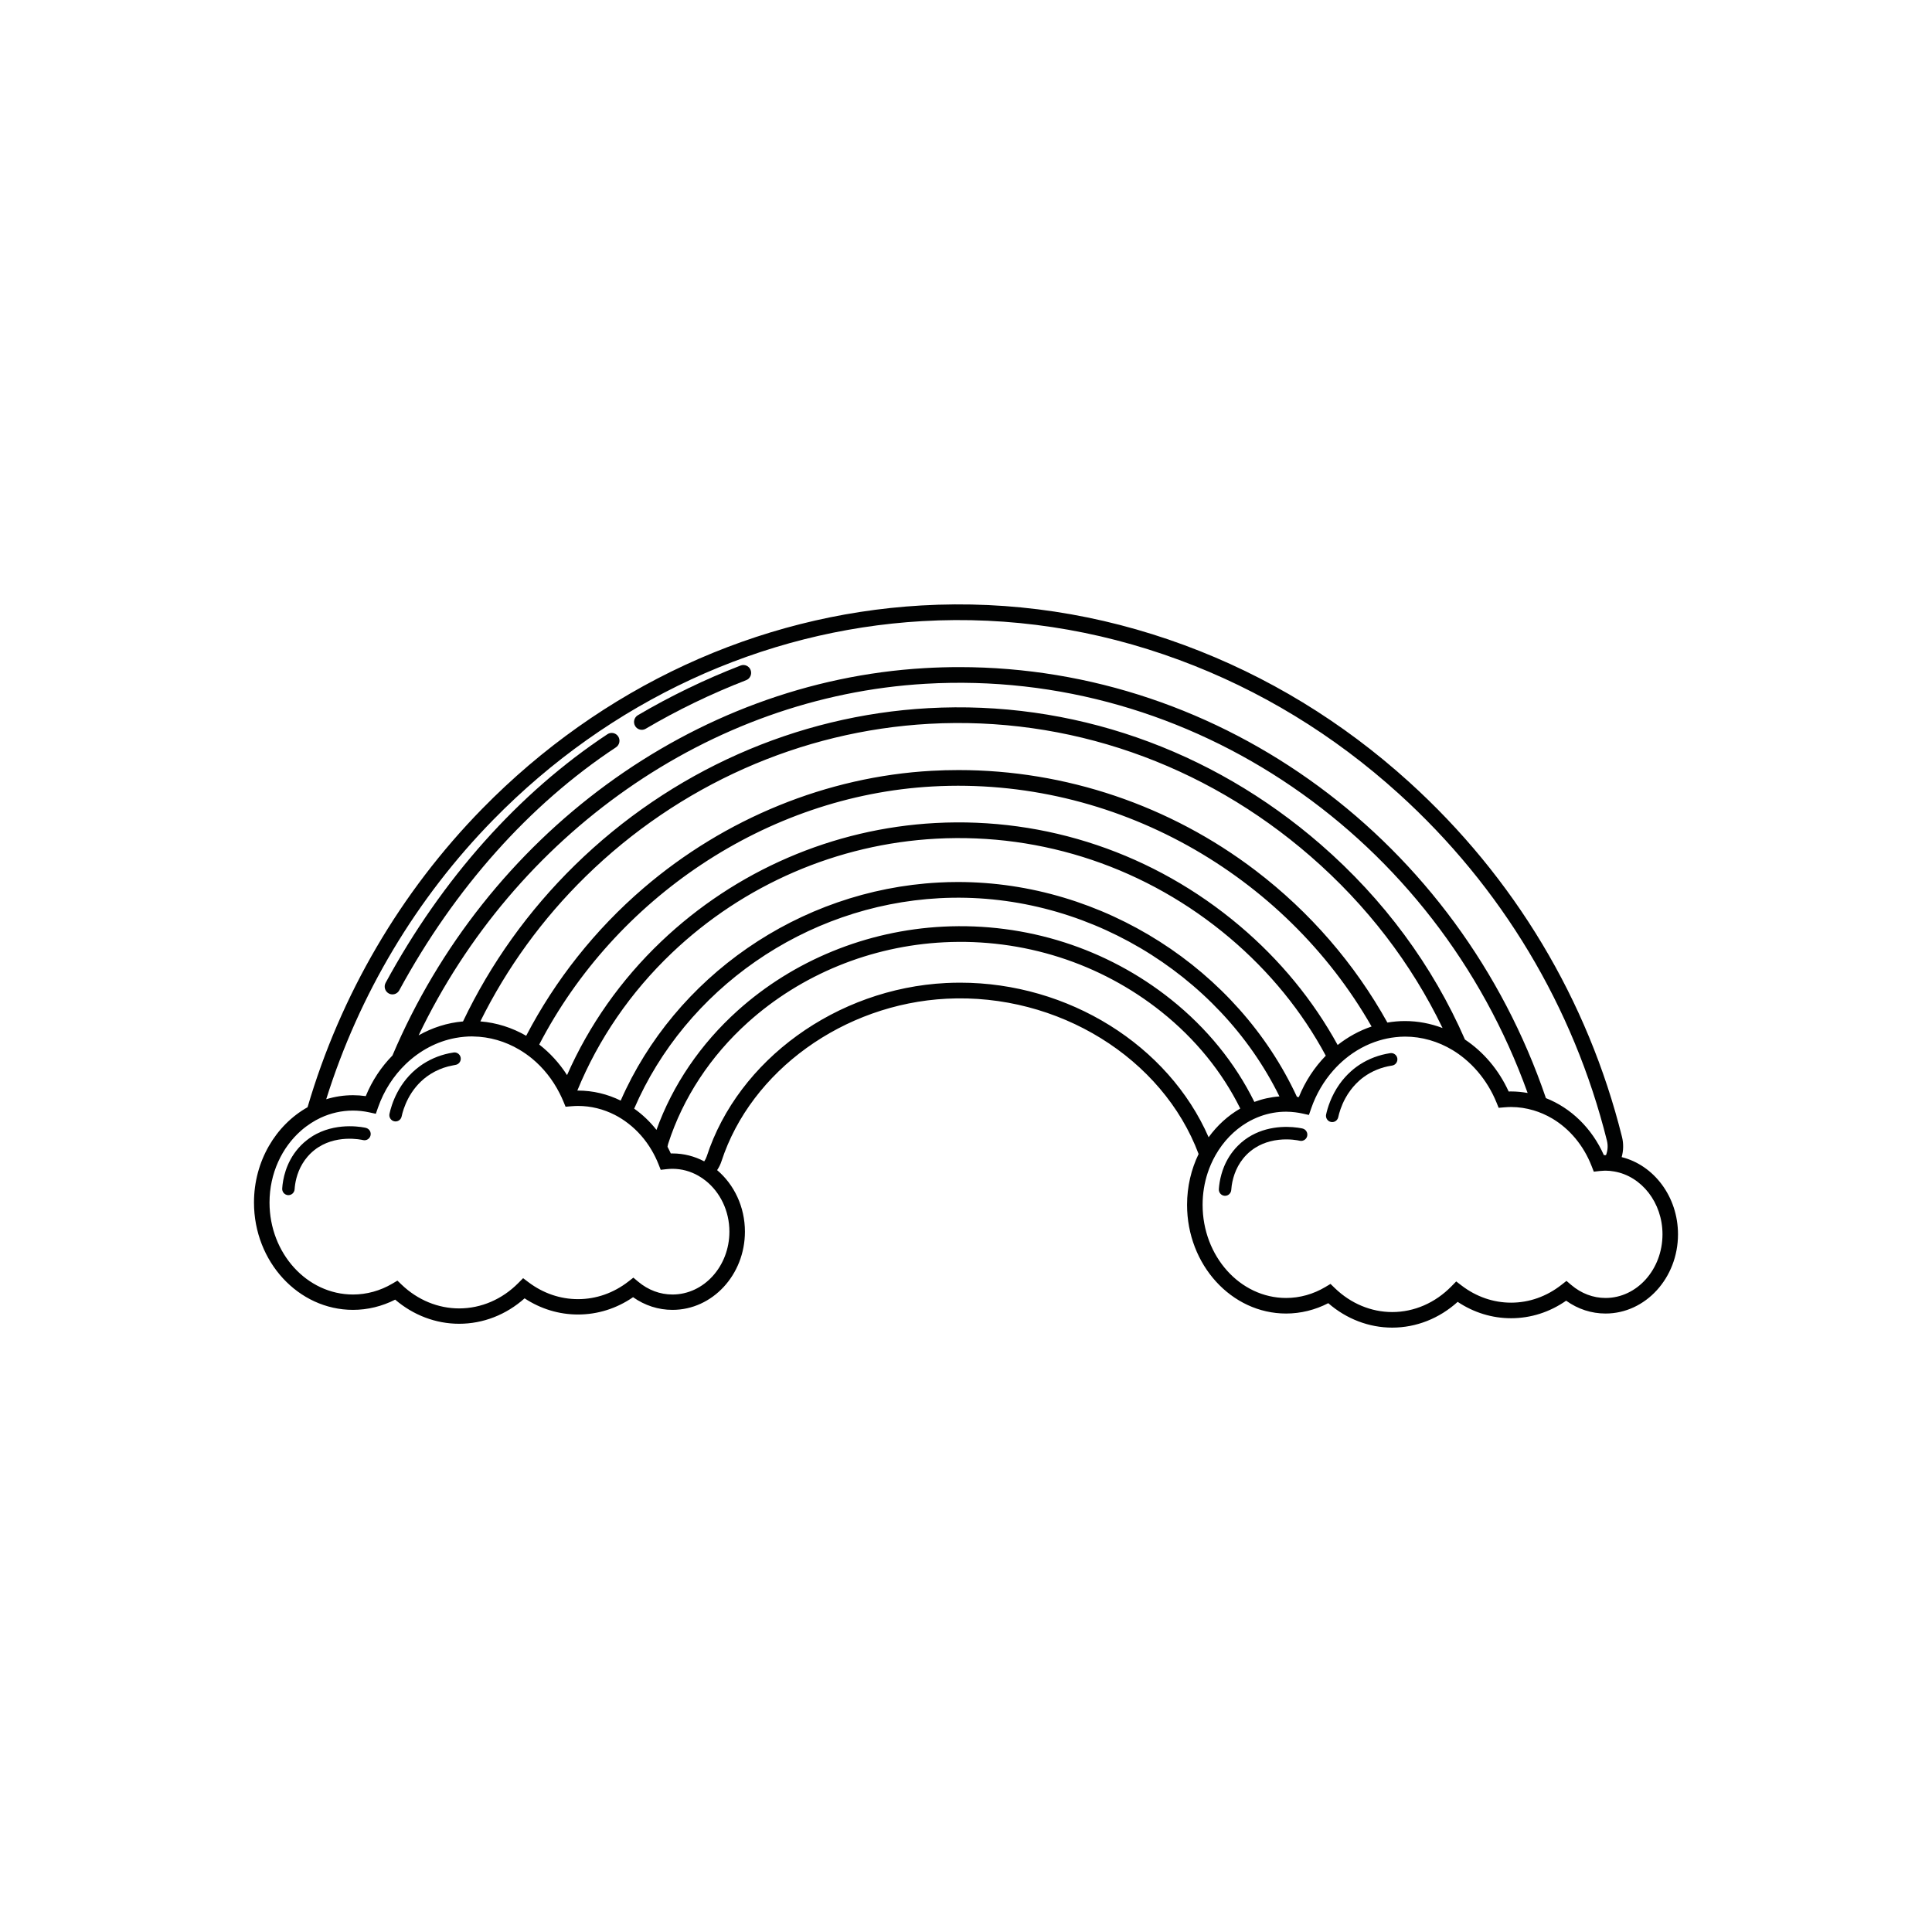 <?xml version="1.0" encoding="utf-8"?>
<!-- Generator: Adobe Illustrator 25.2.1, SVG Export Plug-In . SVG Version: 6.00 Build 0)  -->
<svg version="1.1" id="Слой_2" xmlns="http://www.w3.org/2000/svg" xmlns:xlink="http://www.w3.org/1999/xlink" x="0px" y="0px"
	 viewBox="0 0 714 714" style="enable-background:new 0 0 714 714;" xml:space="preserve">
<style type="text/css">
	.st0{fill:#FAFAFA;}
	.st1{fill:#E6E6E6;}
	.st2{fill:#BFADD5;}
	.st3{fill:#AC9ACA;}
	.st4{fill:#9386B2;}
	.st5{fill:#F2F2F2;}
	.st6{fill:#FFDB0B;}
	.st7{fill:#978DB7;}
	.st8{fill:#C9BDD6;}
	.st9{fill:#C8BADC;}
	.st10{fill:#6EB52C;}
	.st11{fill:#2F358B;}
	.st12{fill:#FFEE00;}
	.st13{fill:#40519E;}
	.st14{fill:#282B74;}
	.st15{fill:#D8EDEC;}
	.st16{fill:#77BAE7;}
	.st17{fill:#0871B8;}
	.st18{fill:#005CA9;}
	.st19{fill:#48A5DC;}
	.st20{fill:#00B0EA;}
	.st21{fill:#006FB9;}
	.st22{fill:#1A1A1A;}
	.st23{fill:#1D1D1E;}
	.st24{fill:#47474B;}
	.st25{fill:#28292A;}
	.st26{fill:#FFD300;}
	.st27{fill:#754D24;}
	.st28{fill:#543616;}
	.st29{fill:#62401C;}
	.st30{fill:#EFEFEE;}
	.st31{fill:#F7A715;}
	.st32{fill:#47AE4C;}
	.st33{fill:#44A549;}
	.st34{fill:#F7F1F4;}
	.st35{fill:#F9B97F;}
	.st36{fill:#026838;}
	.st37{fill:#FFDA00;}
	.st38{fill:#333333;}
	.st39{fill:#EB5C88;}
	.st40{fill:#F9BB3E;}
	.st41{fill:#40BFE6;}
	.st42{fill:#A079B4;}
	.st43{fill:#9370A5;}
	.st44{fill:#010202;}
</style>
<g>
	<path class="st44" d="M599.316,427.63c0.673-2.415,0.739-4.989,0.108-7.513
		c-12.628-50.587-39.83-95.926-78.665-131.114
		c-24.571-22.265-52.495-39.274-82.994-50.554
		c-31.502-11.651-64.236-16.593-97.292-14.688
		c-60.612,3.502-118.236,30.179-162.257,75.119
		c-30.215,30.846-52.382,68.795-64.554,110.314
		c-11.748,6.609-19.798,19.911-19.798,35.221c0,21.871,16.417,39.665,36.597,39.665
		c5.385,0,10.73-1.302,15.583-3.78c6.726,5.766,15.041,8.918,23.635,8.918
		c8.87,0,17.373-3.32,24.193-9.399c5.951,3.916,12.725,5.975,19.732,5.975
		c7.263,0,14.255-2.205,20.354-6.397c4.349,3.071,9.342,4.685,14.566,4.685
		c14.763,0,26.775-12.967,26.775-28.904c0-9.223-4.027-17.444-10.277-22.74
		c0.672-0.994,1.222-2.087,1.608-3.271c10.91-33.438,45.138-58.144,83.236-60.082
		c41.163-2.083,79.801,21.916,93.098,57.393
		c-2.718,5.611-4.265,12.005-4.265,18.79c0,22.147,16.418,40.167,36.597,40.167
		c5.385,0,10.729-1.318,15.583-3.827c6.726,5.839,15.041,9.031,23.635,9.031
		c8.869,0,17.373-3.362,24.194-9.519c5.95,3.965,12.722,6.049,19.73,6.049
		c7.263,0,14.256-2.233,20.356-6.479c4.349,3.111,9.34,4.744,14.564,4.744
		c14.764,0,26.774-13.131,26.774-29.271
		C620.135,442.26,611.221,430.599,599.316,427.63z M593.361,479.685
		c-4.59,0-8.969-1.658-12.665-4.794l-1.785-1.516l-1.842,1.447
		c-5.488,4.315-11.931,6.597-18.629,6.597c-6.542,0-12.856-2.182-18.262-6.307
		l-2.014-1.538l-1.774,1.811c-6.002,6.128-13.771,9.504-21.875,9.504
		c-7.785,0-15.323-3.148-21.227-8.866l-1.579-1.53l-1.887,1.128
		c-4.447,2.659-9.47,4.064-14.525,4.064c-17.015,0-30.858-15.44-30.858-34.419
		c0-4.152,0.663-8.134,1.876-11.822c0.363-1.104,0.78-2.18,1.241-3.227
		c0.502-1.142,1.057-2.251,1.664-3.319c2.853-5.021,6.832-9.167,11.546-11.986
		c0.826-0.494,1.675-0.947,2.544-1.357c0.866-0.408,1.752-0.774,2.655-1.095
		c2.945-1.045,6.08-1.613,9.332-1.613l0.146,0.004
		c1.066,0.006,2.143,0.082,3.221,0.216c0.859,0.106,1.72,0.246,2.577,0.434
		l0.753,0.165l1.735,0.38l0.835-2.411c1.853-5.353,4.681-10.093,8.178-14.052
		c0.676-0.765,1.377-1.499,2.102-2.201c0.717-0.696,1.458-1.362,2.22-1.996
		c3.776-3.139,8.066-5.48,12.652-6.857c0.963-0.288,1.937-0.535,2.921-0.738
		c0.981-0.201,1.974-0.359,2.976-0.471c1.194-0.133,2.396-0.225,3.61-0.225
		c6.263,0,12.289,1.784,17.606,4.99c1.526,0.92,2.987,1.966,4.383,3.115
		c1.757,1.448,3.406,3.064,4.921,4.841c2.813,3.301,5.181,7.128,6.923,11.411
		l0.797,1.958l2.104-0.179c0.929-0.079,1.74-0.118,2.483-0.118
		c2.856,0,5.646,0.441,8.324,1.236c1.166,0.347,2.308,0.767,3.425,1.251
		c1.225,0.53,2.418,1.138,3.572,1.829c6.312,3.784,11.472,9.863,14.448,17.521
		l0.352,0.905l0.451,1.159l2.198-0.251c0.544-0.062,1.089-0.094,1.63-0.109
		c0.174-0.005,0.349-0.015,0.521-0.015c1.092,0,2.156,0.122,3.204,0.302
		c10.079,1.734,17.832,11.472,17.832,23.222
		C614.397,469.133,604.96,479.685,593.361,479.685z M248.525,478.404
		c-4.589,0-8.969-1.638-12.667-4.734l-1.786-1.497l-1.841,1.429
		c-5.488,4.263-11.931,6.516-18.627,6.516c-6.541,0-12.856-2.154-18.263-6.229
		l-2.015-1.519l-1.773,1.788c-6.001,6.053-13.77,9.385-21.874,9.385
		c-7.785,0-15.323-3.109-21.229-8.755l-1.579-1.511l-1.886,1.113
		c-4.444,2.627-9.467,4.015-14.523,4.015c-17.015,0-30.858-15.247-30.858-33.989
		c0-10.769,4.575-20.376,11.691-26.607c1.168-1.023,2.409-1.949,3.704-2.782
		c1.128-0.725,2.298-1.382,3.512-1.945c3.678-1.708,7.715-2.653,11.951-2.653
		c1.962,0,3.962,0.217,5.943,0.645l0.788,0.171l1.7,0.367l0.835-2.381
		c1.096-3.126,2.532-6.043,4.246-8.712c1.728-2.689,3.737-5.129,5.969-7.277
		c5.165-4.973,11.524-8.372,18.385-9.645c1.099-0.204,2.209-0.352,3.329-0.448
		c0.904-0.079,1.813-0.126,2.729-0.126c0.16,0,0.317,0.018,0.476,0.02
		c6.055,0.087,11.876,1.806,17.035,4.855c0.819,0.484,1.622,1.001,2.407,1.549
		c0.812,0.566,1.605,1.165,2.374,1.802c4.094,3.388,7.561,7.72,10.127,12.773
		c0.504,0.993,0.984,2.007,1.415,3.054l0.266,0.646l0.531,1.287l2.103-0.176
		l0.021-0.001c0.938-0.078,1.722-0.115,2.464-0.115
		c4.799,0,9.425,1.171,13.611,3.309c0.867,0.442,1.712,0.931,2.537,1.458
		c0.827,0.528,1.632,1.098,2.416,1.701c3.421,2.638,6.388,5.998,8.696,9.952
		c0.948,1.623,1.796,3.334,2.509,5.145l0.802,2.039l2.197-0.249l0.221-0.019
		c0.647-0.065,1.296-0.104,1.932-0.104c3.449,0,6.699,0.932,9.571,2.568
		c0.957,0.546,1.872,1.17,2.738,1.863c5.276,4.225,8.728,11.066,8.728,18.798
		C269.561,467.983,260.124,478.404,248.525,478.404z M435.792,243.893
		c29.811,11.025,57.109,27.654,81.136,49.425
		c37.981,34.416,64.585,78.752,76.933,128.217c0.453,1.817,0.314,3.677-0.343,5.361
		l-0.157-0.005c-0.206,0-0.414,0.003-0.622,0.008
		c-4.438-9.979-12.191-17.439-21.422-21.072
		C539.012,310.968,451.86,246.54,354.558,246.54c-4.235,0-8.503,0.123-12.773,0.37
		c-85.787,4.956-162.292,62.046-196.749,143.166
		c-4.115,4.192-7.514,9.256-9.865,15.012c-1.574-0.224-3.149-0.336-4.709-0.336
		c-3.432,0-6.75,0.525-9.902,1.487c12.163-38.807,33.308-74.259,61.737-103.281
		c43.021-43.919,99.312-69.99,158.504-73.409
		C373.069,227.686,405.03,232.516,435.792,243.893z M347.142,331.943
		c52.997-2.861,103.234,27.545,125.694,73.256
		c-3.223,0.236-6.329,0.933-9.271,2.028c-7.077-14.365-17.542-27.281-30.806-37.866
		c-23.69-18.908-53.588-28.458-84.22-26.91
		c-28.31,1.441-55.276,12.464-75.937,31.039
		c-13.701,12.318-24.017,27.499-29.991,44.079
		c-2.399-3.05-5.175-5.692-8.245-7.854
		C253.371,365.704,297.345,334.625,347.142,331.943z M354.021,325.961
		c-2.388,0-4.785,0.064-7.185,0.194c-51.716,2.785-97.435,34.953-117.451,80.59
		c-4.86-2.396-10.219-3.706-15.782-3.706l-0.25,0.004
		c7.793-18.996,19.667-36.334,34.968-50.898
		c26.526-25.248,61.208-40.233,97.658-42.196
		c39.474-2.132,77.983,10.888,108.46,36.636
		c14.784,12.49,26.757,27.235,35.522,43.56c-4.156,4.264-7.588,9.424-9.955,15.295
		c-0.234-0.033-0.469-0.047-0.703-0.076
		C457.491,358.219,407.634,325.961,354.021,325.961z M458.121,342.138
		c-31.592-26.692-71.544-40.176-112.445-37.979
		c-37.805,2.036-73.776,17.579-101.29,43.766
		c-14.947,14.227-26.731,31.017-34.823,49.392
		c-2.832-4.411-6.322-8.22-10.286-11.292
		c27.993-53.904,83.808-91.964,145.345-95.374
		c67.281-3.737,130.094,32.429,162.266,88.716c-4.507,1.508-8.732,3.842-12.537,6.829
		C485.304,369.707,473.107,354.798,458.121,342.138z M464.037,321.731
		c-31.673-24.131-70.319-37.142-109.794-37.142c-3.307,0-6.622,0.091-9.935,0.275
		c-38.567,2.137-76.381,17.53-106.475,43.345
		c-17.925,15.375-32.659,34.034-43.373,54.579
		c-5.178-2.987-10.934-4.835-16.943-5.314
		c9.767-19.729,22.867-37.842,38.945-53.584
		c34.457-33.738,79.524-53.764,126.902-56.389
		c51.312-2.841,101.364,14.546,140.976,48.971
		c20.784,18.064,37.246,39.565,48.776,63.451c-4.404-1.667-9.084-2.578-13.894-2.578
		c-2.193,0-4.36,0.197-6.49,0.561C500.701,356.265,484.167,337.068,464.037,321.731z
		 M488.083,312.079c-40.74-35.407-92.247-53.296-145.032-50.365
		c-48.759,2.701-95.133,23.304-130.583,58.014
		c-17.251,16.891-31.18,36.436-41.355,57.761
		c-5.803,0.49-11.364,2.293-16.403,5.14
		c35.419-73.942,107.259-125.302,187.402-129.931h0.001
		c98.44-5.717,188.487,56.782,222.448,151.227
		c-2.003-0.356-4.046-0.56-6.121-0.56c-0.29,0-0.586,0.004-0.892,0.014
		c-3.688-8.079-9.346-14.663-16.146-19.194
		C529.467,356.866,511.42,332.362,488.083,312.079z M261.182,427.351
		c-0.219,0.672-0.542,1.285-0.928,1.848c-3.544-1.873-7.524-2.928-11.729-2.928
		c-0.207,0-0.415,0.003-0.624,0.008c-0.379-0.843-0.787-1.664-1.214-2.47
		c0.061-0.398,0.142-0.796,0.268-1.188c5.44-16.871,15.628-32.362,29.463-44.801
		c19.687-17.7,45.402-28.205,72.41-29.579
		c29.204-1.485,57.772,7.63,80.373,25.667
		c12.555,10.021,22.46,22.218,29.16,35.767
		c-4.542,2.614-8.523,6.244-11.695,10.615
		c-14.869-34.014-51.827-57.129-91.841-57.129c-1.742,0-3.494,0.044-5.246,0.132
		C309.167,365.35,272.816,391.691,261.182,427.351z"/>
	<path class="st44" d="M135.46,416.902l-0.224-0.078
		c-0.475-0.113-9.735-2.243-18.341,2.255c-1.194,0.624-2.37,1.394-3.514,2.296
		c-0.719,0.566-1.427,1.174-2.109,1.866c-0.342,0.347-0.668,0.699-0.978,1.055
		c-4.695,5.381-5.78,11.579-6,14.919c-0.083,1.277,0.875,2.382,2.14,2.467
		l0.154,0.005c1.198,0,2.208-0.939,2.289-2.166
		c0.142-2.172,0.729-5.818,2.873-9.412c0.55-0.923,1.202-1.842,1.975-2.731
		c0.253-0.291,0.52-0.58,0.8-0.864c0.518-0.525,1.052-0.997,1.597-1.433
		c7.666-6.135,17.604-3.852,18.052-3.744l0.035,0.005
		c1.218,0.274,2.438-0.49,2.729-1.724
		C137.213,418.45,136.557,417.29,135.46,416.902z"/>
	<path class="st44" d="M169.062,389.217c-0.417-0.225-0.901-0.328-1.401-0.255
		c-0.571,0.084-1.138,0.185-1.701,0.302c-3.915,0.815-7.616,2.44-10.789,4.749
		c-7.955,5.788-10.504,14.249-11.23,17.618c-0.27,1.251,0.516,2.486,1.754,2.759
		c0.165,0.036,0.329,0.054,0.491,0.054c1.056,0,2.006-0.741,2.24-1.825
		c0.614-2.847,2.762-9.992,9.429-14.843c1.827-1.329,3.869-2.382,6.036-3.135
		c1.095-0.381,2.228-0.66,3.375-0.883c0.352-0.067,0.697-0.154,1.052-0.206
		c1.255-0.184,2.125-1.359,1.944-2.627
		C170.152,390.166,169.684,389.553,169.062,389.217z"/>
	<path class="st44" d="M481.386,417.066c-0.05-0.012-0.209-0.048-0.444-0.095
		c-0.59-0.117-1.712-0.31-3.211-0.422c-2.508-0.188-6.042-0.145-9.802,0.872
		c-0.899,0.242-1.811,0.545-2.724,0.91c-0.872,0.35-1.745,0.757-2.611,1.234
		c-1.788,0.987-3.541,2.262-5.173,3.916c-2.424,2.458-4.018,5.148-5.064,7.694
		c-0.396,0.965-0.707,1.904-0.96,2.806c-0.291,1.035-0.506,2.02-0.653,2.917
		c-0.158,0.96-0.252,1.829-0.299,2.557c-0.083,1.277,0.874,2.382,2.14,2.467
		l0.153,0.005c1.198,0,2.208-0.939,2.289-2.166
		c0.03-0.474,0.086-1.023,0.171-1.621c0.121-0.855,0.316-1.824,0.606-2.854
		c0.26-0.926,0.594-1.899,1.04-2.896c0.844-1.888,2.062-3.842,3.83-5.636
		c1.038-1.053,2.142-1.908,3.272-2.618c0.885-0.557,1.787-1.016,2.69-1.395
		c0.912-0.382,1.826-0.683,2.726-0.917c4.344-1.131,8.309-0.714,10.04-0.424
		c0.509,0.086,0.848,0.159,0.919,0.177c0.736,0.18,1.472-0.029,2.01-0.489
		c0.362-0.309,0.638-0.728,0.756-1.229
		C483.38,418.612,482.62,417.362,481.386,417.066z"/>
	<path class="st44" d="M515.564,389.691c-0.479-0.386-1.104-0.583-1.755-0.488
		c-0.53,0.078-1.057,0.174-1.581,0.28c-3.959,0.807-7.703,2.438-10.909,4.771
		c-0.744,0.542-1.427,1.112-2.079,1.694c-0.788,0.703-1.508,1.432-2.174,2.172
		c-0.739,0.824-1.41,1.663-2.008,2.507c-3.177,4.478-4.484,8.996-4.97,11.245
		c-0.27,1.252,0.516,2.487,1.754,2.759c0.165,0.037,0.33,0.055,0.491,0.055
		c1.056,0,2.006-0.741,2.24-1.826c0.32-1.482,1.064-4.132,2.637-7.015
		c0.527-0.968,1.161-1.959,1.895-2.942c0.621-0.833,1.312-1.661,2.101-2.462
		c0.833-0.846,1.754-1.664,2.797-2.423c2.98-2.169,6.528-3.612,10.27-4.189
		l0.194-0.035c1.125-0.164,1.934-1.127,1.96-2.237
		c0.003-0.129,0.002-0.258-0.017-0.389
		C516.323,390.559,516.005,390.045,515.564,389.691z"/>
	<path class="st44" d="M273.698,245.957c-13.194,5.115-25.963,11.29-37.955,18.352
		c-1.37,0.806-1.833,2.581-1.035,3.964c0.534,0.924,1.494,1.439,2.481,1.439
		c0.491,0,0.989-0.127,1.442-0.396c11.726-6.905,24.215-12.944,37.121-17.948
		c1.479-0.573,2.219-2.25,1.651-3.744
		C276.837,246.131,275.182,245.382,273.698,245.957z"/>
	<path class="st44" d="M224.498,271.334c-32.739,21.617-61.086,53.383-81.979,91.865
		c-0.761,1.404-0.253,3.165,1.136,3.935c0.438,0.243,0.911,0.358,1.377,0.358
		c1.013,0,1.996-0.544,2.519-1.506c20.44-37.65,48.134-68.703,80.087-89.8
		c1.326-0.876,1.698-2.672,0.832-4.012
		C227.603,270.834,225.823,270.459,224.498,271.334z"/>
</g>
</svg>
